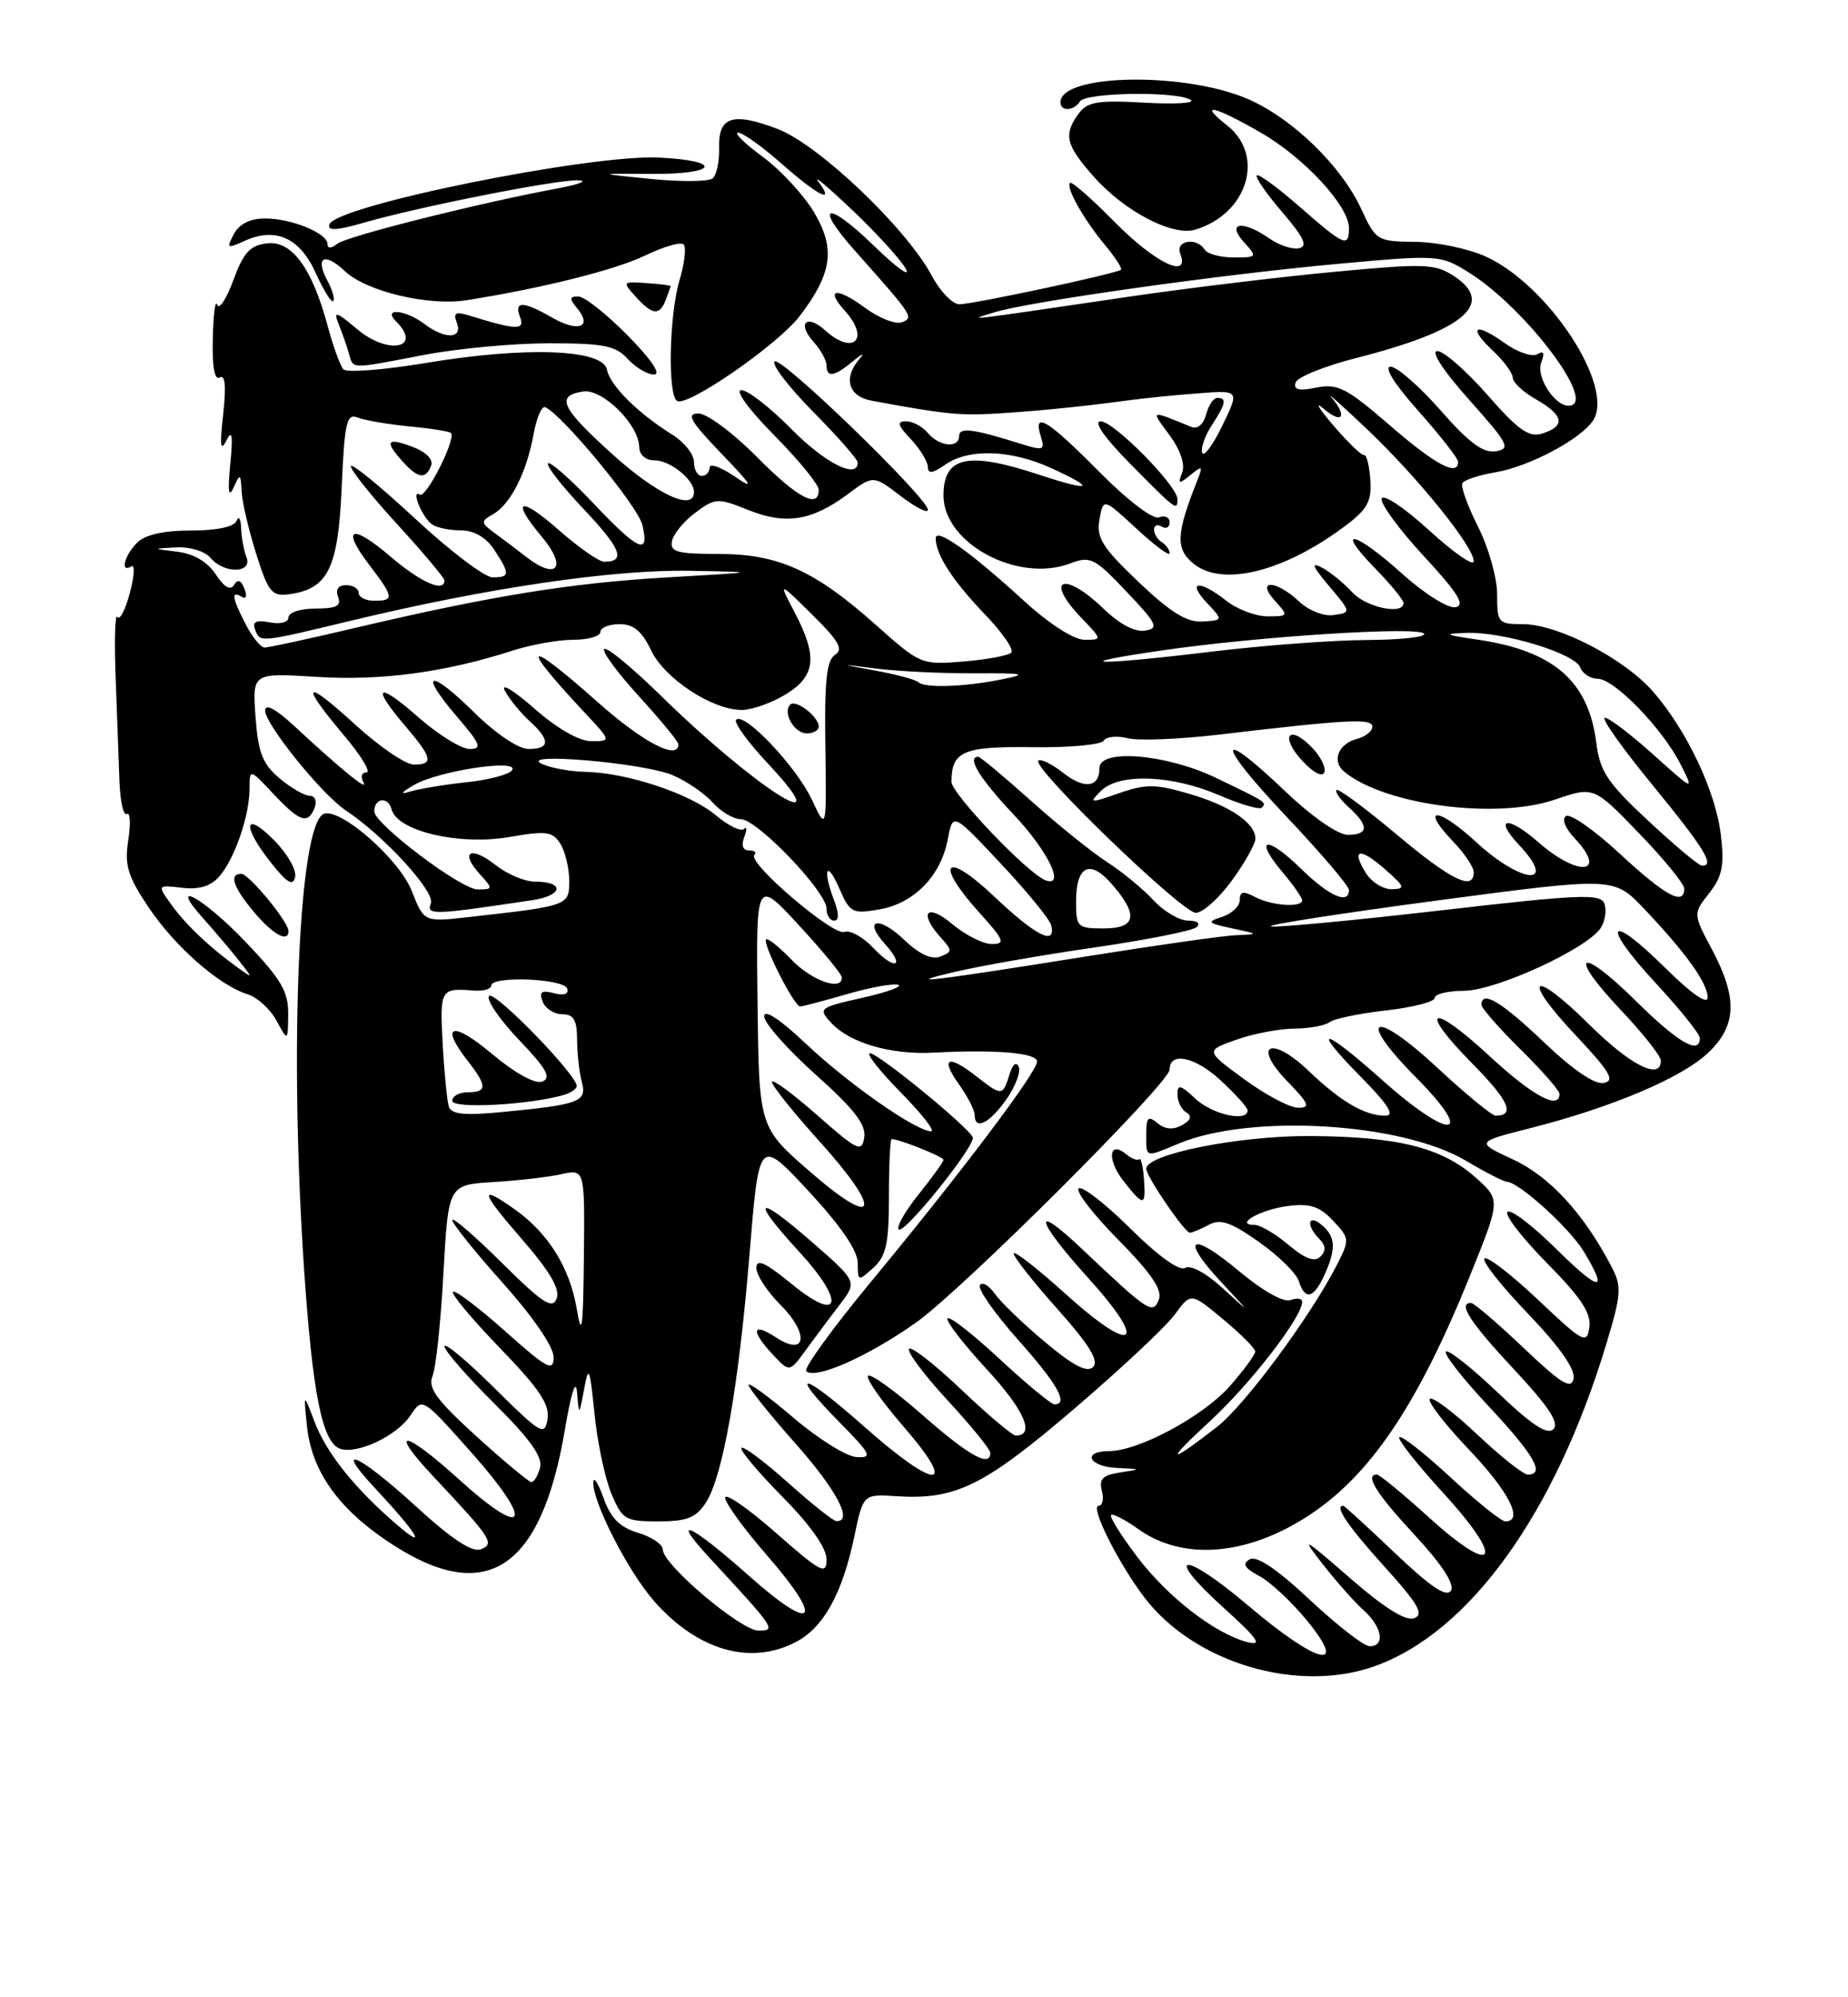 <?xml version="1.0" encoding="UTF-8" standalone="no"?>
<!DOCTYPE svg PUBLIC "-//W3C//DTD SVG 1.1//EN" "http://www.w3.org/Graphics/SVG/1.1/DTD/svg11.dtd" >
<svg xmlns="http://www.w3.org/2000/svg" xmlns:xlink="http://www.w3.org/1999/xlink" version="1.1" viewBox="0 0 237 256">
 <g >
 <path fill="currentColor"
d=" M 176.30 213.56 C 188.47 209.22 199.42 194.00 205.98 172.34 C 207.94 165.83 208.01 164.91 206.66 162.34 C 203.13 155.57 198.73 150.78 194.06 148.62 C 189.23 146.38 189.23 146.38 196.37 144.57 C 206.74 141.92 215.60 138.18 219.01 134.99 C 222.73 131.52 222.88 127.95 219.56 121.71 C 217.12 117.12 217.12 117.12 219.19 114.49 C 220.88 112.34 221.16 110.96 220.69 107.00 C 220.02 101.38 216.31 93.57 211.96 88.60 C 208.24 84.37 199.78 80.00 195.30 80.00 C 192.14 80.00 192.00 79.84 192.00 76.17 C 192.00 74.06 190.90 70.16 189.55 67.50 C 188.20 64.83 187.30 62.32 187.55 61.91 C 187.80 61.51 189.70 60.89 191.77 60.54 C 196.16 59.80 202.85 56.23 204.34 53.84 C 207.07 49.47 198.54 36.51 190.54 32.88 C 188.32 31.87 184.25 31.02 181.50 31.00 C 176.63 30.95 176.45 30.84 174.59 26.82 C 172.05 21.30 165.85 15.27 160.17 12.75 C 152.09 9.18 136.00 9.42 136.00 13.12 C 136.00 14.32 137.74 14.23 138.50 13.00 C 139.22 11.84 150.93 11.67 152.70 12.80 C 153.36 13.22 150.70 13.38 146.78 13.16 C 140.76 12.82 139.45 13.04 138.33 14.57 C 136.37 17.25 136.67 18.55 140.16 22.52 C 144.14 27.06 150.36 30.33 153.31 29.43 C 160.01 27.40 162.28 19.94 157.37 16.07 C 153.59 13.10 155.66 13.53 161.64 16.97 C 167.23 20.17 173.00 26.40 173.00 29.23 C 173.00 31.77 172.41 31.52 166.71 26.53 C 163.90 24.07 161.42 22.25 161.18 22.48 C 160.95 22.71 162.42 24.84 164.45 27.20 C 167.24 30.46 167.76 31.58 166.59 31.82 C 165.73 32.00 164.03 31.43 162.80 30.57 C 159.41 28.20 157.22 28.48 159.50 31.00 C 161.27 32.96 161.25 33.00 158.21 33.00 C 156.51 33.00 154.84 32.55 154.50 32.00 C 153.49 30.37 150.71 30.81 151.36 32.50 C 152.66 35.87 148.16 33.73 143.02 28.52 C 140.05 25.51 137.44 23.22 137.23 23.44 C 136.66 24.01 138.94 28.07 141.69 31.38 C 143.01 32.96 143.94 34.39 143.77 34.57 C 143.28 35.05 124.81 39.00 123.02 39.00 C 122.16 39.00 120.56 37.34 119.48 35.31 C 116.22 29.22 105.00 18.55 99.75 16.54 C 93.95 14.33 92.10 14.93 92.22 18.99 C 92.27 20.70 91.90 22.44 91.40 22.86 C 90.91 23.29 87.35 23.32 83.50 22.94 C 76.50 22.24 76.50 22.24 83.50 22.29 C 91.98 22.36 92.89 20.62 84.59 20.20 C 75.73 19.74 43.05 26.35 42.24 28.77 C 41.96 29.61 43.18 29.55 46.68 28.54 C 53.81 26.48 71.54 22.98 74.19 23.11 C 75.46 23.17 74.25 23.64 71.50 24.15 C 61.31 26.05 44.46 30.28 43.25 31.25 C 42.48 31.86 42.00 31.88 42.00 31.28 C 42.00 29.89 37.39 28.00 33.99 28.00 C 32.10 28.00 30.69 28.70 30.00 29.99 C 29.02 31.84 29.12 31.90 31.39 30.87 C 35.35 29.07 38.46 30.48 40.49 34.99 C 41.49 37.21 42.50 38.83 42.74 38.60 C 42.97 38.36 42.64 37.19 42.00 36.00 C 40.36 32.94 41.59 32.27 44.25 34.77 C 47.02 37.37 54.95 39.25 59.85 38.48 C 69.60 36.93 78.91 34.60 82.76 32.74 C 85.10 31.61 87.31 30.97 87.67 31.33 C 88.03 31.69 87.80 33.73 87.16 35.86 C 85.82 40.32 85.60 50.64 86.83 51.39 C 88.14 52.21 99.78 44.16 102.56 40.51 C 106.74 35.04 107.17 31.86 104.39 27.19 C 103.06 24.98 100.10 21.77 97.79 20.08 C 95.49 18.39 94.08 17.00 94.66 17.00 C 95.24 17.00 97.76 18.80 100.26 21.00 C 105.02 25.19 107.17 26.22 104.93 23.25 C 104.20 22.29 106.20 23.98 109.38 27.00 C 112.55 30.02 115.62 33.40 116.19 34.50 C 116.77 35.60 114.94 34.28 112.14 31.56 C 106.03 25.63 104.24 26.07 109.67 32.17 C 117.19 40.63 117.23 40.70 115.64 41.31 C 114.85 41.61 112.72 40.77 110.92 39.44 C 107.28 36.76 105.77 36.98 108.34 39.82 C 111.63 43.46 109.46 45.63 105.82 42.34 C 103.43 40.18 102.18 41.43 104.34 43.82 C 105.25 44.83 106.00 46.18 106.00 46.83 C 106.00 48.45 106.99 48.29 109.42 46.28 C 110.56 45.33 110.94 45.19 110.25 45.98 C 108.11 48.42 108.77 50.80 111.75 51.35 C 120.55 52.99 122.92 53.26 126.94 53.05 C 131.89 52.80 138.47 52.16 144.50 51.34 C 146.70 51.04 150.86 50.62 153.73 50.41 C 158.97 50.01 158.97 50.01 156.75 54.57 C 155.54 57.07 154.38 58.63 154.18 58.03 C 153.98 57.43 154.53 55.84 155.41 54.50 C 157.22 51.73 157.37 51.00 156.12 51.00 C 155.63 51.00 154.98 51.96 154.68 53.13 C 154.35 54.38 153.58 55.04 152.81 54.73 C 147.41 52.53 147.55 52.47 149.98 55.76 C 151.38 57.66 152.01 59.52 151.61 60.57 C 151.03 62.07 151.16 62.11 152.66 60.89 C 154.19 59.65 154.29 59.71 153.58 61.50 C 150.82 68.44 150.73 70.36 153.08 72.26 C 156.82 75.29 164.85 73.24 172.74 67.24 C 175.39 65.23 175.94 64.17 175.74 61.47 C 175.61 59.66 175.25 58.24 174.95 58.33 C 174.64 58.43 172.86 56.70 170.97 54.50 C 169.09 52.30 168.55 51.36 169.77 52.40 C 172.14 54.43 172.85 53.39 170.76 50.95 C 170.07 50.15 172.12 51.98 175.31 55.00 C 181.85 61.21 189.00 70.05 189.00 71.94 C 189.00 72.63 186.43 70.85 183.29 67.98 C 180.15 65.11 177.41 63.27 177.20 63.90 C 176.99 64.53 179.42 67.84 182.59 71.27 C 187.00 76.03 187.96 77.58 186.66 77.83 C 185.72 78.01 182.69 76.11 179.87 73.58 C 173.73 68.05 171.11 67.48 176.30 72.79 C 178.33 74.88 180.00 76.90 180.00 77.29 C 180.00 78.87 175.18 77.86 173.42 75.91 C 172.37 74.76 170.63 73.34 169.55 72.76 C 168.07 71.97 168.29 72.56 170.44 75.10 C 173.30 78.49 173.30 78.50 171.06 78.83 C 169.77 79.02 167.85 78.27 166.59 77.08 C 163.63 74.31 161.00 74.24 163.50 77.00 C 165.27 78.95 165.25 79.00 162.56 79.00 C 161.05 79.00 158.67 78.10 157.27 77.00 C 153.83 74.29 152.15 74.46 154.76 77.25 C 156.88 79.50 156.88 79.50 154.19 79.66 C 152.19 79.78 150.09 78.47 146.00 74.58 C 141.35 70.15 140.58 68.91 141.00 66.59 C 141.50 63.83 141.50 63.83 145.75 67.76 C 148.09 69.92 150.00 71.34 150.00 70.91 C 150.00 70.47 149.55 69.84 149.00 69.50 C 148.45 69.16 148.00 68.43 148.00 67.88 C 148.00 67.33 148.45 67.16 149.00 67.50 C 149.55 67.84 150.00 67.59 150.00 66.95 C 150.00 66.31 149.39 66.02 148.64 66.31 C 147.85 66.61 144.61 64.14 140.92 60.42 C 134.32 53.76 132.43 52.62 133.48 55.94 C 134.05 57.73 133.83 57.80 130.80 56.85 C 124.82 54.96 123.00 54.74 123.00 55.88 C 123.00 57.50 120.46 57.25 119.00 55.50 C 118.32 54.68 117.06 54.00 116.20 54.00 C 114.98 54.00 115.11 54.49 116.83 56.31 C 118.02 57.59 119.00 59.19 119.00 59.87 C 119.00 60.77 119.62 60.68 121.22 59.56 C 124.21 57.46 129.59 57.63 134.75 59.97 C 140.69 62.67 140.05 63.08 133.34 60.87 C 124.10 57.81 121.00 58.48 121.00 63.52 C 121.00 69.64 130.52 74.75 137.21 72.23 C 139.84 71.23 140.35 71.49 144.47 75.83 C 148.42 79.99 148.67 80.54 146.83 80.83 C 145.56 81.04 143.55 79.98 141.59 78.08 C 136.47 73.12 133.83 74.13 138.69 79.20 C 141.37 82.00 141.37 82.00 139.08 82.00 C 137.72 82.00 134.56 79.97 131.36 77.05 C 124.39 70.67 120.00 67.57 120.00 69.00 C 120.00 71.07 122.19 74.46 126.30 78.73 C 128.54 81.06 130.07 83.27 129.69 83.65 C 129.31 84.03 126.54 84.54 123.54 84.79 C 118.16 85.23 118.02 85.17 112.33 80.10 C 104.46 73.09 99.82 71.00 92.11 71.00 C 86.84 71.00 85.90 70.74 86.18 69.36 C 86.35 68.45 87.70 66.81 89.17 65.72 C 91.73 63.81 92.03 63.79 95.97 65.37 C 100.78 67.30 104.13 66.76 108.75 63.32 C 112.00 60.90 112.00 60.90 115.50 63.57 C 117.42 65.04 119.00 65.84 119.00 65.35 C 119.00 63.84 100.11 45.56 99.34 46.33 C 98.94 46.73 101.18 49.64 104.31 52.81 C 107.44 55.97 110.00 58.88 110.00 59.28 C 110.00 61.48 105.80 59.36 101.50 55.00 C 98.79 52.25 95.90 50.00 95.07 50.00 C 94.21 50.00 96.03 52.50 99.28 55.78 C 102.43 58.96 105.00 62.11 105.00 62.78 C 105.00 65.29 102.27 63.83 97.00 58.50 C 94.01 55.48 90.67 53.00 89.57 53.00 C 87.96 53.00 88.53 53.99 92.54 58.16 C 96.47 62.24 96.82 62.85 94.25 61.09 C 92.46 59.87 91.00 59.34 91.00 59.93 C 91.00 60.52 90.55 61.00 90.00 61.00 C 89.45 61.00 89.00 60.20 89.00 59.22 C 89.00 58.23 87.76 56.67 86.25 55.73 C 81.84 53.00 78.23 49.41 77.84 47.38 C 77.34 44.75 67.49 44.38 54.63 46.52 C 49.20 47.42 44.43 47.79 44.03 47.33 C 43.63 46.87 42.73 44.40 42.04 41.84 C 40.03 34.36 37.44 30.82 34.25 31.19 C 32.07 31.44 31.23 32.36 29.92 35.93 C 29.02 38.36 28.09 39.77 27.85 39.05 C 27.61 38.34 27.36 40.29 27.29 43.39 C 27.20 47.05 27.52 48.80 28.19 48.38 C 28.88 47.96 29.02 49.53 28.62 53.12 C 28.17 57.06 28.28 57.96 29.01 56.50 C 29.77 54.99 29.90 55.73 29.53 59.50 C 29.19 62.98 29.32 63.89 29.95 62.50 C 30.79 60.64 30.87 60.68 30.99 63.00 C 31.06 64.38 31.90 67.97 32.86 71.00 C 34.40 75.89 34.86 76.46 37.05 76.17 C 42.07 75.50 43.37 72.87 43.82 62.46 C 44.19 54.11 44.45 52.96 45.87 53.52 C 46.77 53.88 49.74 54.38 52.48 54.65 C 55.22 54.91 57.63 55.29 57.83 55.50 C 58.54 56.21 54.65 63.90 53.84 63.40 C 52.63 62.65 54.17 66.38 55.43 67.23 C 56.02 67.64 57.69 67.98 59.13 67.98 C 60.82 67.99 62.35 68.89 63.38 70.46 C 65.44 73.60 65.41 74.00 63.17 74.00 C 62.16 74.00 57.66 70.59 53.17 66.41 C 48.67 62.24 45.00 59.25 45.00 59.77 C 45.00 60.29 47.70 63.66 51.00 67.26 C 54.30 70.86 57.00 74.08 57.00 74.40 C 57.00 75.99 53.94 74.64 50.13 71.38 C 45.09 67.06 43.68 67.58 47.36 72.41 C 50.53 76.56 50.59 77.00 48.00 77.00 C 46.90 77.00 46.00 76.55 46.00 76.00 C 46.00 75.45 45.28 75.00 44.39 75.00 C 43.38 75.00 43.00 75.55 43.36 76.50 C 43.81 77.66 43.14 78.00 40.47 78.00 C 38.56 78.00 37.00 78.50 37.00 79.12 C 37.00 79.76 35.97 80.04 34.59 79.77 C 32.87 79.44 32.33 79.69 32.70 80.66 C 33.37 82.39 33.10 82.42 45.17 79.52 C 62.48 75.36 78.57 72.99 88.35 73.16 C 97.50 73.32 97.50 73.32 85.50 74.01 C 73.11 74.73 62.99 76.37 45.16 80.57 C 39.48 81.91 34.42 83.00 33.94 83.00 C 33.45 83.00 32.36 81.67 31.53 80.05 C 29.75 76.62 29.61 75.64 30.99 76.49 C 31.57 76.85 31.72 76.42 31.35 75.47 C 30.92 74.35 30.50 74.19 30.01 74.98 C 29.55 75.73 28.75 75.26 27.67 73.62 C 26.63 72.03 24.86 70.98 22.77 70.72 C 19.50 70.32 19.50 70.32 22.63 70.16 C 24.36 70.07 26.31 70.67 27.00 71.50 C 28.72 73.57 32.41 73.51 31.61 71.42 C 31.27 70.55 30.96 68.86 30.92 67.67 C 30.88 66.48 30.62 66.06 30.34 66.75 C 30.02 67.53 27.83 68.00 24.49 68.00 C 20.96 68.00 18.61 68.53 17.57 69.57 C 15.93 71.22 15.38 73.50 16.85 72.59 C 17.32 72.30 17.23 73.84 16.65 76.01 C 16.07 78.19 15.35 79.57 15.05 79.08 C 14.75 78.59 14.65 82.09 14.83 86.85 C 15.01 91.61 15.23 97.60 15.32 100.16 C 15.41 102.72 15.84 104.60 16.27 104.33 C 16.70 104.07 16.78 105.57 16.45 107.68 C 15.95 110.87 16.37 112.28 19.01 116.23 C 22.38 121.28 28.07 126.29 31.75 127.44 C 32.99 127.82 34.66 129.34 35.46 130.82 C 36.92 133.50 36.92 133.50 36.96 130.00 C 36.99 127.09 36.06 125.51 31.52 120.75 C 26.11 115.07 21.32 112.43 26.09 117.75 C 27.45 119.26 29.44 121.62 30.53 122.98 C 32.49 125.46 32.49 125.46 30.50 124.03 C 26.90 121.44 23.84 118.54 21.98 115.96 C 20.16 113.42 20.16 113.42 23.35 113.79 C 25.54 114.05 27.04 113.59 28.13 112.33 C 30.10 110.06 32.00 104.55 32.00 101.10 C 32.01 98.50 32.01 98.50 35.06 101.75 C 38.44 105.36 39.51 105.71 40.36 103.50 C 40.68 102.67 40.39 102.00 39.72 102.00 C 39.05 101.99 37.30 100.98 35.84 99.75 C 33.67 97.92 33.10 96.45 32.77 91.87 C 32.36 86.24 32.36 86.24 40.66 86.76 C 48.92 87.28 57.11 86.17 65.78 83.38 C 68.14 82.62 71.63 82.00 73.53 82.00 C 75.44 82.00 77.00 81.55 77.00 81.00 C 77.00 80.45 78.10 80.00 79.45 80.00 C 81.25 80.00 82.33 80.89 83.49 83.34 C 85.21 86.97 91.34 91.00 95.14 91.00 C 96.44 90.99 98.96 90.10 100.75 89.01 C 104.62 86.65 104.89 84.17 101.91 78.49 C 99.82 74.50 99.82 74.50 104.16 78.78 C 107.57 82.13 108.20 83.24 107.09 83.93 C 106.01 84.61 105.72 87.29 105.85 95.66 C 106.00 106.50 106.00 106.50 104.12 102.50 C 102.13 98.26 95.45 91.21 94.41 92.25 C 94.07 92.59 95.93 95.15 98.54 97.93 C 108.10 108.15 96.84 101.00 84.78 89.19 C 81.08 85.57 77.80 82.87 77.49 83.18 C 77.17 83.49 79.19 86.23 81.96 89.26 C 84.73 92.30 87.00 95.05 87.00 95.39 C 87.00 97.52 82.47 95.16 76.66 90.00 C 67.31 81.70 66.50 82.27 74.90 91.25 C 78.41 95.00 78.41 95.00 75.84 95.00 C 74.26 95.00 71.46 93.39 68.49 90.78 C 65.85 88.46 64.17 87.45 64.75 88.54 C 65.34 89.63 66.76 91.37 67.91 92.42 C 70.60 94.85 70.56 96.00 67.78 96.00 C 66.49 96.00 63.59 94.05 60.81 91.31 C 55.07 85.66 53.60 86.00 58.58 91.83 C 61.64 95.39 61.87 96.00 60.22 96.00 C 59.15 96.00 56.19 94.16 53.64 91.92 C 48.39 87.29 47.53 87.86 51.96 93.04 C 55.46 97.13 55.65 98.00 53.08 98.00 C 52.02 98.00 48.65 95.70 45.58 92.90 C 39.01 86.89 38.37 87.44 44.06 94.19 C 46.29 96.83 47.62 99.00 47.00 99.00 C 46.39 99.00 46.21 99.56 46.60 100.25 C 47.37 101.58 43.90 98.76 37.75 93.07 C 35.36 90.85 34.00 90.13 34.00 91.07 C 34.00 92.83 41.29 101.85 44.34 103.87 C 49.19 107.07 55.82 114.30 55.26 115.77 C 54.66 117.32 55.45 117.30 68.25 115.38 C 72.23 114.79 72.47 113.00 68.58 113.00 C 67.31 113.00 65.06 112.05 63.58 110.89 C 60.38 108.37 58.92 109.14 61.49 111.99 C 63.26 113.94 63.25 114.00 61.25 114.00 C 59.13 114.00 48.00 105.60 48.00 104.00 C 48.00 102.25 49.78 102.06 50.23 103.76 C 50.97 106.54 58.90 108.39 65.34 107.28 C 70.07 106.46 70.88 106.57 71.87 108.16 C 72.49 109.16 73.00 111.29 73.00 112.90 C 73.00 116.09 72.96 116.11 59.94 117.56 C 54.38 118.18 54.38 118.18 52.80 114.18 C 51.22 110.16 43.75 103.59 41.57 104.30 C 38.32 105.36 37.06 134.23 39.01 162.88 C 40.09 178.62 41.32 184.80 43.57 185.67 C 45.72 186.49 50.92 184.04 52.66 181.39 C 54.17 179.10 54.17 179.10 60.55 186.28 C 68.59 195.34 67.54 197.47 58.89 189.64 C 51.77 183.20 49.67 182.96 55.60 189.27 C 63.07 197.22 63.49 197.87 61.65 198.58 C 60.55 199.00 57.90 197.25 53.37 193.10 C 46.03 186.38 42.57 184.83 48.10 190.75 C 53.50 196.53 54.92 198.86 50.99 195.50 C 45.55 190.85 41.87 186.27 40.33 182.21 C 38.92 178.50 38.92 178.50 39.37 182.81 C 39.97 188.52 43.33 193.29 49.77 197.60 C 62.22 205.94 69.39 201.38 72.46 183.17 C 73.27 178.40 73.85 176.63 74.01 178.50 C 74.26 181.50 74.26 181.50 74.92 178.00 C 75.49 174.90 75.64 175.26 76.24 181.18 C 76.61 184.85 77.58 189.46 78.40 191.43 C 79.81 194.78 80.18 195.00 84.43 195.00 C 88.08 195.00 89.25 194.54 90.50 192.64 C 92.70 189.28 94.72 177.83 96.13 160.67 C 97.35 145.85 97.35 145.85 103.68 152.65 C 107.83 157.13 110.00 160.29 110.00 161.88 C 110.00 164.25 110.05 164.26 112.00 162.50 C 113.65 161.00 114.00 159.42 114.00 153.35 C 114.00 149.31 114.16 146.00 114.35 146.00 C 115.34 146.00 121.00 148.26 121.00 148.66 C 121.00 148.91 119.57 150.89 117.83 153.06 C 116.09 155.23 114.93 157.26 115.25 157.58 C 115.93 158.27 125.12 146.85 124.75 145.78 C 124.33 144.56 112.65 135.00 111.58 135.00 C 111.03 135.00 112.79 137.25 115.50 140.00 C 118.21 142.75 119.97 145.00 119.41 145.00 C 117.50 145.00 108.79 138.91 103.39 133.81 C 100.02 130.62 98.00 129.30 98.00 130.27 C 98.00 131.12 100.97 134.48 104.59 137.72 C 109.53 142.13 111.10 144.16 110.84 145.78 C 110.53 147.76 109.99 147.50 104.75 142.89 C 101.59 140.11 99.00 138.22 99.00 138.68 C 99.00 139.15 101.73 142.56 105.07 146.26 C 113.27 155.34 112.58 157.73 103.92 150.21 C 97.34 144.50 97.34 144.50 97.15 128.57 C 96.96 112.64 96.96 112.64 102.44 118.57 C 105.45 121.83 107.93 124.84 107.95 125.25 C 108.07 127.10 104.11 125.72 101.51 123.01 C 99.93 121.37 98.47 120.20 98.25 120.41 C 97.75 120.92 101.85 129.00 102.62 129.00 C 102.93 129.00 105.63 128.29 108.62 127.42 C 111.60 126.56 114.55 126.02 115.18 126.23 C 115.81 126.44 113.74 127.19 110.59 127.89 C 105.07 129.13 104.91 129.25 106.55 131.05 C 108.92 133.67 114.23 135.22 119.78 134.92 C 127.75 134.50 133.00 134.95 133.00 136.06 C 133.00 137.41 123.17 150.44 111.70 164.29 C 106.78 170.23 103.05 175.38 103.40 175.74 C 104.54 176.87 111.31 173.88 117.50 169.50 C 123.40 165.33 150.00 138.80 150.00 137.09 C 150.00 134.78 153.21 135.43 156.44 138.38 C 158.40 140.17 160.00 141.95 160.00 142.32 C 160.00 143.86 155.47 142.85 153.31 140.83 C 151.41 139.04 151.00 138.94 151.00 140.27 C 151.00 141.16 151.51 142.20 152.13 142.58 C 152.90 143.05 152.72 143.58 151.58 144.22 C 150.46 144.84 149.41 144.76 148.45 143.96 C 147.25 142.96 147.00 143.20 147.00 145.38 C 147.00 148.45 146.81 148.39 151.15 146.58 C 160.39 142.72 179.74 143.87 187.99 148.77 C 190.47 150.24 192.84 151.46 193.25 151.47 C 194.81 151.53 201.23 157.34 203.08 160.36 C 206.36 165.75 205.21 165.64 199.52 160.02 C 196.51 157.05 193.73 154.94 193.33 155.33 C 192.94 155.73 195.22 158.68 198.39 161.89 C 202.76 166.31 204.09 168.32 203.83 170.12 C 203.52 172.34 203.08 172.11 197.24 166.59 C 193.80 163.34 190.71 160.96 190.37 161.30 C 190.03 161.64 192.55 164.83 195.96 168.38 C 199.97 172.56 202.04 175.50 201.81 176.68 C 201.51 178.15 200.28 177.40 195.38 172.75 C 192.05 169.59 189.02 167.00 188.66 167.00 C 186.92 167.00 188.52 169.48 194.16 175.51 C 198.60 180.26 200.01 182.39 199.22 183.18 C 198.44 183.96 196.44 182.65 192.06 178.47 C 188.72 175.29 185.74 172.93 185.43 173.24 C 185.12 173.54 187.60 176.71 190.94 180.27 C 196.77 186.51 198.20 189.00 195.94 189.00 C 195.36 189.00 192.43 186.68 189.43 183.84 C 186.43 181.01 183.70 178.96 183.37 179.30 C 183.04 179.63 185.29 182.55 188.38 185.79 C 193.51 191.17 195.46 195.00 193.06 195.00 C 192.54 195.00 189.37 192.46 186.03 189.36 C 182.68 186.26 179.72 183.94 179.46 184.21 C 179.19 184.47 181.75 187.71 185.13 191.40 C 193.12 200.12 191.84 202.27 183.28 194.51 C 179.93 191.48 176.92 189.00 176.59 189.00 C 174.98 189.00 176.49 191.42 181.43 196.75 C 184.95 200.55 186.58 203.06 186.08 203.88 C 185.52 204.78 183.45 203.39 178.91 199.07 C 175.40 195.73 172.41 193.00 172.27 193.00 C 171.09 193.00 172.83 195.57 177.49 200.73 C 181.88 205.57 182.66 206.92 181.37 207.41 C 180.29 207.82 177.55 206.11 173.14 202.27 C 167.06 196.98 166.77 196.83 169.65 200.50 C 171.37 202.70 173.73 205.36 174.89 206.40 C 177.27 208.55 177.68 211.00 175.66 211.00 C 174.92 211.00 171.47 208.32 167.98 205.05 C 163.76 201.10 161.17 199.36 160.28 199.86 C 159.27 200.43 159.58 200.97 161.49 202.00 C 162.91 202.75 165.65 205.31 167.60 207.69 C 173.03 214.32 168.96 213.32 160.17 205.87 C 151.66 198.65 148.97 198.89 157.00 206.14 C 161.32 210.05 161.96 210.98 160.00 210.48 C 155.84 209.42 149.74 204.70 145.81 199.50 C 143.76 196.79 142.27 194.40 142.49 194.18 C 142.71 193.96 144.30 194.79 146.03 196.02 C 151.09 199.62 158.20 199.52 165.33 195.73 C 174.58 190.82 181.20 181.62 188.52 163.51 C 192.45 153.79 192.45 153.79 189.26 150.94 C 184.95 147.09 179.29 145.67 168.00 145.61 C 158.90 145.56 147.00 147.93 147.00 149.80 C 147.00 150.78 151.93 158.00 152.60 158.00 C 152.89 158.00 153.98 157.55 155.02 156.99 C 156.52 156.19 157.85 156.64 161.45 159.18 C 163.94 160.93 166.24 163.19 166.56 164.19 C 167.36 166.70 168.47 166.45 169.84 163.45 C 171.38 160.06 171.30 158.50 169.50 157.00 C 167.72 155.52 167.47 157.07 169.20 158.80 C 170.04 159.64 170.09 160.31 169.34 161.06 C 168.60 161.80 167.38 161.35 165.25 159.56 C 163.58 158.15 161.62 157.00 160.91 157.00 C 158.18 157.00 161.64 155.03 165.16 154.58 C 168.01 154.22 169.22 154.61 170.96 156.46 C 173.09 158.73 173.11 158.89 171.44 162.15 C 168.08 168.72 159.65 180.11 156.10 182.87 C 149.73 187.81 149.35 187.52 155.18 182.15 C 160.37 177.38 167.00 168.80 167.00 166.86 C 167.00 166.42 166.33 166.32 165.51 166.63 C 164.63 166.97 161.97 165.48 158.97 162.98 C 152.73 157.75 151.25 158.55 156.56 164.27 C 160.49 168.49 160.50 168.49 156.84 165.14 C 154.69 163.17 152.68 162.08 151.99 162.51 C 151.26 162.96 148.51 160.98 144.93 157.43 C 141.70 154.23 138.73 151.94 138.33 152.33 C 137.94 152.73 140.24 155.70 143.45 158.94 C 147.64 163.19 149.09 165.32 148.62 166.55 C 147.86 168.54 147.31 168.17 138.75 160.07 C 132.21 153.88 132.77 156.31 139.64 163.89 C 147.36 172.43 145.42 173.76 136.72 165.90 C 133.02 162.57 130.00 160.21 130.00 160.67 C 130.01 161.13 132.54 164.34 135.64 167.81 C 139.67 172.33 140.97 174.43 140.19 175.21 C 139.42 175.98 137.67 175.07 134.04 172.03 C 131.24 169.69 128.34 166.90 127.58 165.82 C 126.83 164.74 125.96 164.25 125.67 164.73 C 125.37 165.21 127.57 168.36 130.56 171.72 C 135.62 177.40 137.09 180.00 135.23 180.00 C 134.81 180.00 131.64 177.38 128.18 174.17 C 124.73 170.97 121.73 168.63 121.51 168.98 C 121.29 169.33 123.57 172.28 126.58 175.54 C 131.37 180.73 132.80 184.00 130.27 184.00 C 129.83 184.00 126.67 181.33 123.25 178.08 C 119.82 174.82 116.82 172.49 116.57 172.89 C 116.32 173.29 118.56 176.28 121.56 179.52 C 124.55 182.76 127.00 185.77 127.00 186.21 C 127.00 188.12 124.28 186.61 118.32 181.38 C 114.79 178.28 111.65 176.02 111.33 176.34 C 111.00 176.66 113.09 179.64 115.97 182.96 C 123.00 191.09 120.06 191.03 110.85 182.87 C 102.88 175.80 100.89 175.42 107.62 182.25 C 111.72 186.41 111.95 186.88 109.85 186.76 C 108.56 186.68 104.91 184.41 101.75 181.71 C 98.59 179.01 96.00 177.12 96.00 177.52 C 96.00 177.91 98.70 181.28 102.00 185.00 C 107.31 190.99 109.47 195.08 107.25 194.96 C 106.84 194.93 104.04 192.71 101.03 190.01 C 98.02 187.32 95.34 185.32 95.09 185.58 C 94.83 185.84 97.18 188.64 100.31 191.81 C 103.92 195.46 106.00 198.40 106.00 199.86 C 106.00 201.92 105.30 201.56 99.50 196.46 C 95.92 193.32 93.00 191.30 93.00 191.97 C 93.00 192.64 95.41 195.96 98.36 199.35 C 105.81 207.90 104.47 209.46 96.08 202.00 C 88.51 195.27 85.78 194.05 91.07 199.75 C 99.43 208.78 99.58 209.00 97.28 209.00 C 95.01 209.00 85.00 200.53 85.00 198.61 C 85.00 197.95 83.57 196.98 81.82 196.46 C 79.48 195.75 78.32 194.58 77.40 192.00 C 76.71 190.07 76.12 189.18 76.09 190.00 C 75.98 192.50 80.54 201.40 83.87 205.20 C 89.43 211.53 96.20 213.50 102.03 210.48 C 105.60 208.64 108.01 204.31 109.55 197.00 C 110.70 191.50 110.70 191.50 114.91 191.77 C 122.52 192.27 126.15 190.50 137.68 180.64 C 143.70 175.50 149.55 170.02 150.67 168.47 C 152.73 165.66 152.73 165.66 156.84 169.08 C 159.11 170.96 160.97 172.82 160.98 173.22 C 160.99 173.61 159.54 175.59 157.76 177.62 C 154.35 181.51 146.07 185.97 142.25 185.99 C 138.71 186.01 139.62 187.98 143.25 188.15 C 146.41 188.30 146.42 188.31 143.65 188.73 C 141.42 189.06 140.92 189.57 141.31 191.08 C 141.59 192.13 141.40 193.00 140.89 193.00 C 139.74 193.00 143.42 200.36 146.75 204.73 C 153.15 213.14 166.39 217.09 176.30 213.56 Z  M 107.73 167.17 C 109.95 164.26 109.95 164.26 103.98 159.06 C 96.89 152.90 96.19 153.58 102.53 160.48 C 108.49 166.97 107.79 169.71 101.49 164.54 C 98.15 161.81 97.00 161.29 97.00 162.51 C 97.00 163.41 98.38 165.53 100.06 167.21 C 103.81 170.96 103.43 173.98 99.52 171.42 C 96.44 169.40 96.24 170.56 99.13 173.64 C 101.26 175.91 101.26 175.91 103.38 172.99 C 104.55 171.39 106.50 168.77 107.73 167.17 Z  M 146.71 151.09 C 146.59 149.48 146.32 148.35 146.09 148.58 C 145.87 148.80 145.12 148.51 144.43 147.94 C 142.20 146.09 141.94 148.65 144.09 151.38 C 146.69 154.69 146.97 154.66 146.71 151.09 Z  M 129.01 140.99 C 130.19 139.33 130.93 137.41 130.65 136.74 C 130.34 136.00 129.86 136.41 129.45 137.75 C 128.62 140.49 128.46 140.50 125.27 138.00 C 121.61 135.12 120.54 135.54 122.93 138.90 C 124.07 140.50 125.00 142.30 125.00 142.90 C 125.00 144.91 126.84 144.03 129.01 140.99 Z  M 37.00 119.34 C 37.00 118.16 31.92 112.00 30.95 112.00 C 29.32 112.00 29.90 113.72 32.59 116.92 C 34.99 119.78 37.00 120.88 37.00 119.34 Z  M 35.10 107.64 C 31.26 103.80 31.02 105.87 34.75 110.57 C 36.85 113.21 37.58 113.64 37.85 112.38 C 38.04 111.48 36.80 109.34 35.10 107.64 Z  M 105.00 93.12 C 105.00 91.86 102.06 89.60 101.35 90.31 C 100.33 91.34 101.86 94.00 103.47 94.00 C 104.31 94.00 105.00 93.61 105.00 93.12 Z  M 151.00 63.98 C 151.00 62.26 142.85 54.00 141.16 54.00 C 140.17 54.00 141.63 56.09 145.00 59.50 C 150.83 65.40 151.00 65.53 151.00 63.98 Z  M 55.29 59.68 C 55.60 58.89 54.64 57.93 52.90 57.27 C 49.60 56.02 49.27 56.54 51.65 59.17 C 53.62 61.34 54.60 61.48 55.29 59.68 Z  M 80.50 43.00 C 77.79 40.25 74.94 38.00 74.17 38.00 C 73.02 38.00 72.99 38.28 74.02 39.52 C 76.02 41.93 74.17 42.63 70.85 40.73 C 67.08 38.56 65.89 38.54 66.70 40.65 C 67.35 42.35 66.23 42.32 60.24 40.46 C 58.41 39.90 58.09 40.07 58.59 41.38 C 59.38 43.44 57.08 43.53 54.44 41.53 C 51.99 39.68 49.01 39.41 50.80 41.20 C 54.24 44.64 49.80 45.54 45.83 42.21 C 43.11 39.92 42.73 39.81 43.41 41.50 C 43.86 42.60 44.45 44.29 44.73 45.25 C 45.34 47.36 44.71 47.34 54.34 45.50 C 58.65 44.67 65.89 44.00 70.43 44.00 C 77.42 44.00 78.97 44.31 80.50 46.00 C 81.50 47.10 83.01 48.00 83.87 48.00 C 84.83 48.00 83.54 46.08 80.50 43.00 Z  M 85.39 38.42 C 85.73 37.55 86.00 36.76 86.00 36.67 C 86.00 36.58 84.59 36.40 82.87 36.28 C 79.82 36.07 79.79 36.11 81.53 38.03 C 83.68 40.41 84.59 40.50 85.39 38.42 Z  M 61.09 184.09 C 55.98 179.44 54.84 177.88 55.47 176.38 C 55.90 175.35 56.53 169.41 56.87 163.18 C 57.50 151.86 57.50 151.86 63.24 151.51 C 66.39 151.32 70.33 150.87 71.99 150.50 C 75.00 149.84 75.00 149.84 74.88 161.17 C 74.79 170.34 74.61 171.60 73.97 167.78 C 73.08 162.50 70.34 158.09 66.06 155.04 C 61.35 151.69 61.58 152.68 66.96 158.86 C 70.53 162.97 71.85 165.23 71.39 166.44 C 70.84 167.86 69.60 167.05 64.36 161.86 C 60.86 158.39 58.00 155.93 58.00 156.38 C 58.00 156.83 60.92 160.47 64.50 164.46 C 68.36 168.78 71.00 172.63 71.00 173.94 C 71.00 175.88 70.20 175.45 64.79 170.63 C 61.37 167.58 58.36 165.31 58.09 165.57 C 57.83 165.84 60.54 169.08 64.11 172.78 C 69.16 177.99 70.53 180.04 70.22 181.88 C 69.85 184.10 69.38 183.82 63.41 177.91 C 59.89 174.42 57.00 172.01 57.00 172.56 C 57.00 173.11 59.87 176.40 63.38 179.88 C 67.95 184.41 69.62 186.74 69.26 188.10 C 68.99 189.15 68.48 189.98 68.13 189.96 C 67.79 189.93 64.62 187.29 61.09 184.09 Z  M 177.34 138.50 C 169.65 131.63 167.93 131.33 174.50 138.00 C 178.06 141.61 178.93 143.00 177.65 143.00 C 175.03 143.00 171.96 141.21 167.84 137.27 C 163.00 132.64 160.51 133.87 165.11 138.61 C 167.91 141.50 168.10 142.00 166.45 141.98 C 165.38 141.96 162.27 140.31 159.54 138.31 C 154.58 134.67 154.58 134.67 158.54 133.27 C 160.72 132.49 164.07 131.85 166.00 131.84 C 167.93 131.82 169.95 131.45 170.50 131.02 C 171.05 130.58 174.31 129.90 177.75 129.51 C 181.19 129.12 184.00 128.40 184.00 127.90 C 184.00 127.41 185.69 127.00 187.75 126.99 C 191.88 126.98 203.68 121.54 205.32 118.89 C 205.87 118.00 206.06 116.61 205.75 115.80 C 205.26 114.52 202.52 114.64 184.84 116.68 C 173.65 117.97 163.82 118.90 163.00 118.74 C 162.18 118.58 171.73 117.10 184.24 115.43 C 206.99 112.41 206.99 112.41 210.83 116.46 C 216.22 122.13 219.00 126.01 219.00 127.85 C 219.00 128.83 216.90 127.36 213.52 124.02 C 206.18 116.77 205.26 118.36 212.36 126.03 C 215.46 129.37 218.00 132.54 218.00 133.06 C 218.00 135.26 215.19 133.63 209.81 128.31 C 202.56 121.14 200.90 122.09 207.84 129.43 C 210.68 132.43 213.00 135.36 213.00 135.94 C 213.00 138.52 209.11 136.56 203.81 131.31 C 196.41 123.99 194.98 125.16 202.09 132.71 C 206.48 137.37 207.16 138.52 205.68 138.81 C 204.53 139.04 201.71 137.12 198.01 133.59 C 192.57 128.40 190.00 126.86 190.00 128.79 C 190.00 129.22 192.25 131.79 195.00 134.50 C 197.75 137.21 200.00 139.78 200.00 140.21 C 200.00 142.33 196.53 140.46 191.03 135.36 C 183.47 128.36 181.72 129.13 188.83 136.33 C 193.51 141.07 194.37 143.00 191.81 143.00 C 191.34 143.00 188.03 140.28 184.45 136.96 C 176.12 129.20 173.75 130.17 181.62 138.12 C 189.38 145.96 186.04 146.25 177.34 138.50 Z  M 57.56 141.83 C 57.33 141.10 56.97 137.46 56.77 133.75 C 56.39 126.80 56.50 126.62 60.75 126.96 C 61.99 127.06 63.00 126.77 63.00 126.32 C 63.00 125.05 72.31 125.42 72.74 126.71 C 72.97 127.42 72.33 127.64 71.04 127.30 C 69.44 126.88 69.11 127.12 69.59 128.38 C 69.93 129.27 71.07 130.00 72.11 130.00 C 73.57 130.00 74.00 130.73 74.01 133.25 C 74.02 135.04 74.29 137.47 74.61 138.65 C 75.29 141.20 74.39 141.56 64.75 142.50 C 59.56 143.01 57.90 142.85 57.56 141.83 Z  M 72.25 140.36 C 73.21 140.09 73.98 139.56 73.96 139.18 C 73.87 137.63 63.26 126.77 62.71 127.67 C 62.37 128.20 64.13 130.75 66.60 133.33 C 70.09 136.98 70.75 138.16 69.56 138.62 C 68.62 138.98 66.08 137.58 63.01 135.01 C 57.98 130.80 56.35 131.33 60.00 136.00 C 62.49 139.18 62.49 140.00 60.00 140.00 C 58.90 140.00 58.00 140.49 58.00 141.10 C 58.00 142.14 67.73 141.64 72.25 140.36 Z  M 122.50 124.56 C 125.80 123.78 133.90 122.37 140.50 121.42 C 147.10 120.46 152.93 119.30 153.45 118.84 C 154.00 118.35 153.56 118.00 152.37 118.00 C 151.26 118.00 149.26 116.82 147.92 115.38 C 146.59 113.94 143.93 111.75 142.00 110.51 C 140.07 109.27 135.67 105.73 132.21 102.63 C 128.75 99.53 125.72 97.00 125.46 97.00 C 123.93 97.00 125.64 99.79 130.00 104.41 C 134.39 109.05 136.69 113.79 134.09 112.83 C 131.84 112.01 122.00 101.71 122.02 100.19 C 122.05 96.28 123.53 95.65 132.39 95.77 C 137.10 95.84 141.21 95.46 141.54 94.94 C 141.86 94.42 143.24 94.27 144.61 94.62 C 145.98 94.96 151.24 94.76 156.30 94.16 C 172.85 92.21 176.00 92.04 176.00 93.14 C 176.00 93.72 175.13 94.41 174.07 94.69 C 171.62 95.33 170.74 97.54 172.39 98.91 C 177.54 103.18 191.88 105.08 199.44 102.48 C 204.39 100.79 204.39 100.79 210.19 106.79 C 213.39 110.10 216.00 113.30 216.00 113.90 C 216.00 116.14 213.61 114.85 207.81 109.49 C 204.54 106.45 201.40 104.25 200.85 104.59 C 200.26 104.96 200.70 106.12 201.92 107.42 C 206.27 112.04 202.44 112.47 197.28 107.94 C 193.34 104.49 191.50 104.77 194.83 108.32 C 199.86 113.67 195.16 113.33 189.29 107.91 C 184.41 103.42 182.04 103.34 186.32 107.82 C 187.80 109.35 189.00 111.15 189.00 111.80 C 189.00 114.25 186.11 112.83 179.07 106.92 C 175.08 103.58 171.64 101.03 171.41 101.26 C 171.18 101.49 171.89 102.50 172.99 103.49 C 175.59 105.84 175.54 107.00 172.84 107.00 C 171.59 107.00 168.26 104.69 164.91 101.50 C 155.90 92.90 155.88 95.05 164.89 104.57 C 169.35 109.28 173.00 113.55 173.00 114.07 C 173.00 116.00 170.45 114.87 166.81 111.31 C 162.42 107.02 160.74 107.35 164.46 111.77 C 165.86 113.43 167.00 115.06 167.00 115.39 C 167.00 116.37 163.04 116.09 160.93 114.96 C 159.44 114.17 159.00 114.26 159.00 115.35 C 159.00 116.13 157.99 117.10 156.75 117.51 C 154.71 118.17 154.83 118.31 158.00 118.99 C 161.48 119.73 161.48 119.74 158.50 119.87 C 156.85 119.94 148.53 121.12 140.00 122.48 C 119.31 125.78 115.20 126.27 122.50 124.56 Z  M 157.99 112.85 C 159.65 110.57 161.00 108.16 161.00 107.50 C 161.00 105.48 157.73 103.26 152.50 101.74 C 148.19 100.48 146.95 100.47 143.50 101.67 C 139.75 102.98 139.61 102.96 141.20 101.37 C 143.52 99.06 150.29 99.31 156.39 101.94 C 159.08 103.10 161.52 103.81 161.81 103.53 C 162.49 102.84 162.45 102.82 155.90 99.68 C 149.56 96.64 141.00 95.93 141.00 98.44 C 141.00 100.95 139.07 101.20 136.34 99.05 C 134.88 97.91 133.46 97.21 133.16 97.50 C 132.30 98.37 151.59 117.00 153.36 117.00 C 154.25 117.00 156.34 115.13 157.99 112.85 Z  M 168.15 95.70 C 165.18 92.73 164.16 94.48 167.06 97.56 C 168.49 99.09 169.62 99.65 169.85 98.96 C 170.06 98.32 169.30 96.85 168.15 95.70 Z  M 111.97 121.47 C 110.66 120.08 109.00 119.17 108.28 119.45 C 106.85 119.99 95.79 110.54 96.75 109.58 C 97.07 109.26 96.76 109.00 96.06 109.00 C 95.27 109.00 95.03 108.35 95.45 107.28 C 95.81 106.33 95.79 105.87 95.41 106.25 C 95.03 106.63 93.41 105.84 91.81 104.50 C 88.53 101.73 80.41 99.03 75.07 98.93 C 73.11 98.89 70.60 98.43 69.50 97.91 C 66.26 96.38 82.52 97.77 86.25 99.35 C 88.04 100.11 90.36 101.69 91.40 102.86 C 92.45 104.04 94.08 105.00 95.02 105.00 C 97.09 105.00 106.00 114.29 106.00 116.46 C 106.00 117.31 106.44 118.00 106.98 118.00 C 107.61 118.00 107.61 117.10 106.98 115.43 C 105.45 111.42 105.99 110.11 107.63 113.85 C 109.00 117.01 109.31 117.17 112.79 116.56 C 117.24 115.78 120.68 112.25 121.55 107.56 C 122.20 104.14 122.20 104.14 128.35 110.69 C 131.73 114.29 134.65 117.86 134.82 118.62 C 135.45 121.29 132.83 119.95 127.44 114.85 C 121.16 108.91 119.78 110.54 125.62 117.00 C 128.79 120.51 128.98 121.00 127.19 121.00 C 126.07 121.00 123.77 119.83 122.08 118.41 C 118.84 115.69 117.77 116.98 120.64 120.15 C 122.15 121.83 122.15 122.01 120.58 122.61 C 119.47 123.04 117.87 122.29 115.95 120.45 C 112.71 117.34 110.61 117.81 113.50 121.00 C 116.19 123.98 114.74 124.42 111.97 121.47 Z  M 138.00 115.56 C 138.00 110.91 139.81 110.07 142.66 113.40 C 146.05 117.33 145.70 119.00 141.50 119.00 C 138.18 119.00 138.00 118.82 138.00 115.56 Z  M 175.17 111.90 C 173.23 108.79 174.38 108.56 177.63 111.42 C 180.19 113.67 180.28 113.94 178.49 113.97 C 177.39 113.99 175.89 113.06 175.17 111.90 Z  M 211.38 105.20 C 206.15 100.33 205.18 98.88 204.72 95.21 C 203.73 87.31 199.26 83.42 189.54 81.99 C 185.22 81.36 185.01 81.23 188.07 81.12 C 192.81 80.96 201.96 83.74 202.66 85.55 C 202.96 86.35 203.97 87.00 204.90 87.00 C 207.03 87.00 213.22 93.39 215.53 97.97 C 217.28 101.43 217.28 101.43 212.03 96.72 C 209.14 94.12 206.35 92.00 205.82 92.00 C 205.29 92.00 208.04 95.88 211.93 100.62 C 218.59 108.75 220.01 111.06 218.25 110.95 C 217.84 110.93 214.75 108.34 211.38 105.20 Z  M 53.08 100.62 C 56.21 98.80 66.60 97.22 65.68 98.71 C 65.34 99.26 62.68 99.97 59.78 100.27 C 56.88 100.58 53.60 101.13 52.50 101.48 C 51.26 101.88 51.48 101.55 53.08 100.62 Z  M 117.76 87.43 C 117.45 87.12 115.01 86.46 112.35 85.97 C 107.50 85.08 107.50 85.08 112.50 85.71 C 115.25 86.05 120.88 86.32 125.00 86.30 C 131.40 86.27 131.91 86.38 128.50 87.07 C 123.71 88.05 118.55 88.22 117.76 87.43 Z  M 149.00 83.37 C 161.42 81.56 182.03 80.25 182.64 81.23 C 182.90 81.65 179.60 82.01 175.31 82.03 C 171.01 82.05 162.10 82.71 155.50 83.51 C 140.53 85.32 136.26 85.22 149.00 83.37 Z  M 67.50 71.39 C 66.40 70.53 64.60 69.18 63.50 68.37 C 61.63 67.00 61.61 66.84 63.25 65.90 C 65.48 64.62 67.54 60.56 68.42 55.69 C 68.80 53.59 69.47 52.01 69.91 52.19 C 72.00 53.02 81.77 64.83 82.37 67.25 C 83.35 71.29 81.91 70.65 76.03 64.44 C 73.14 61.39 70.55 59.11 70.28 59.39 C 70.00 59.66 72.08 62.32 74.88 65.28 C 79.67 70.35 80.31 72.00 77.47 72.00 C 76.82 72.00 74.19 70.16 71.64 67.92 C 66.65 63.52 65.45 64.00 69.47 68.78 C 72.78 72.71 71.46 74.45 67.50 71.39 Z  M 78.57 58.25 C 71.92 52.25 71.21 50.71 74.82 50.18 C 77.27 49.82 81.92 54.42 81.97 57.25 C 81.99 58.30 82.77 59.00 83.93 59.00 C 85.94 59.00 89.00 61.46 89.00 63.07 C 89.00 65.59 84.29 63.41 78.57 58.25 Z  M 178.22 54.50 C 172.71 49.73 171.56 49.14 168.83 49.68 C 166.56 50.14 165.85 49.96 166.16 49.03 C 166.39 48.33 169.90 46.91 173.96 45.88 C 187.73 42.38 191.86 38.92 186.47 35.39 C 184.05 33.80 182.71 33.75 171.15 34.84 C 164.18 35.49 152.53 36.90 145.25 37.96 C 122.68 41.28 124.06 41.11 127.50 40.04 C 131.90 38.66 156.51 35.19 171.58 33.82 C 184.40 32.65 184.74 32.67 188.27 34.86 C 195.66 39.42 205.11 52.00 201.15 52.00 C 199.35 52.00 196.96 48.26 197.65 46.48 C 198.13 45.23 197.98 44.90 197.16 45.40 C 196.52 45.80 194.61 45.15 192.94 43.95 C 189.10 41.22 188.19 41.89 191.50 45.00 C 192.88 46.29 194.00 47.83 194.01 48.42 C 194.01 49.02 195.36 50.27 197.01 51.20 C 200.54 53.22 200.81 54.61 197.84 55.55 C 196.09 56.11 194.78 55.20 190.76 50.62 C 188.05 47.53 185.16 45.00 184.34 45.00 C 183.44 45.00 185.09 47.52 188.42 51.25 C 193.47 56.90 193.79 57.53 191.82 57.84 C 190.21 58.10 188.37 56.73 184.74 52.59 C 182.04 49.52 179.16 47.00 178.34 47.00 C 177.43 47.00 178.83 49.23 181.92 52.70 C 184.71 55.83 187.00 58.76 187.00 59.20 C 187.00 61.13 184.06 59.56 178.22 54.50 Z "/>
</g>
</svg>